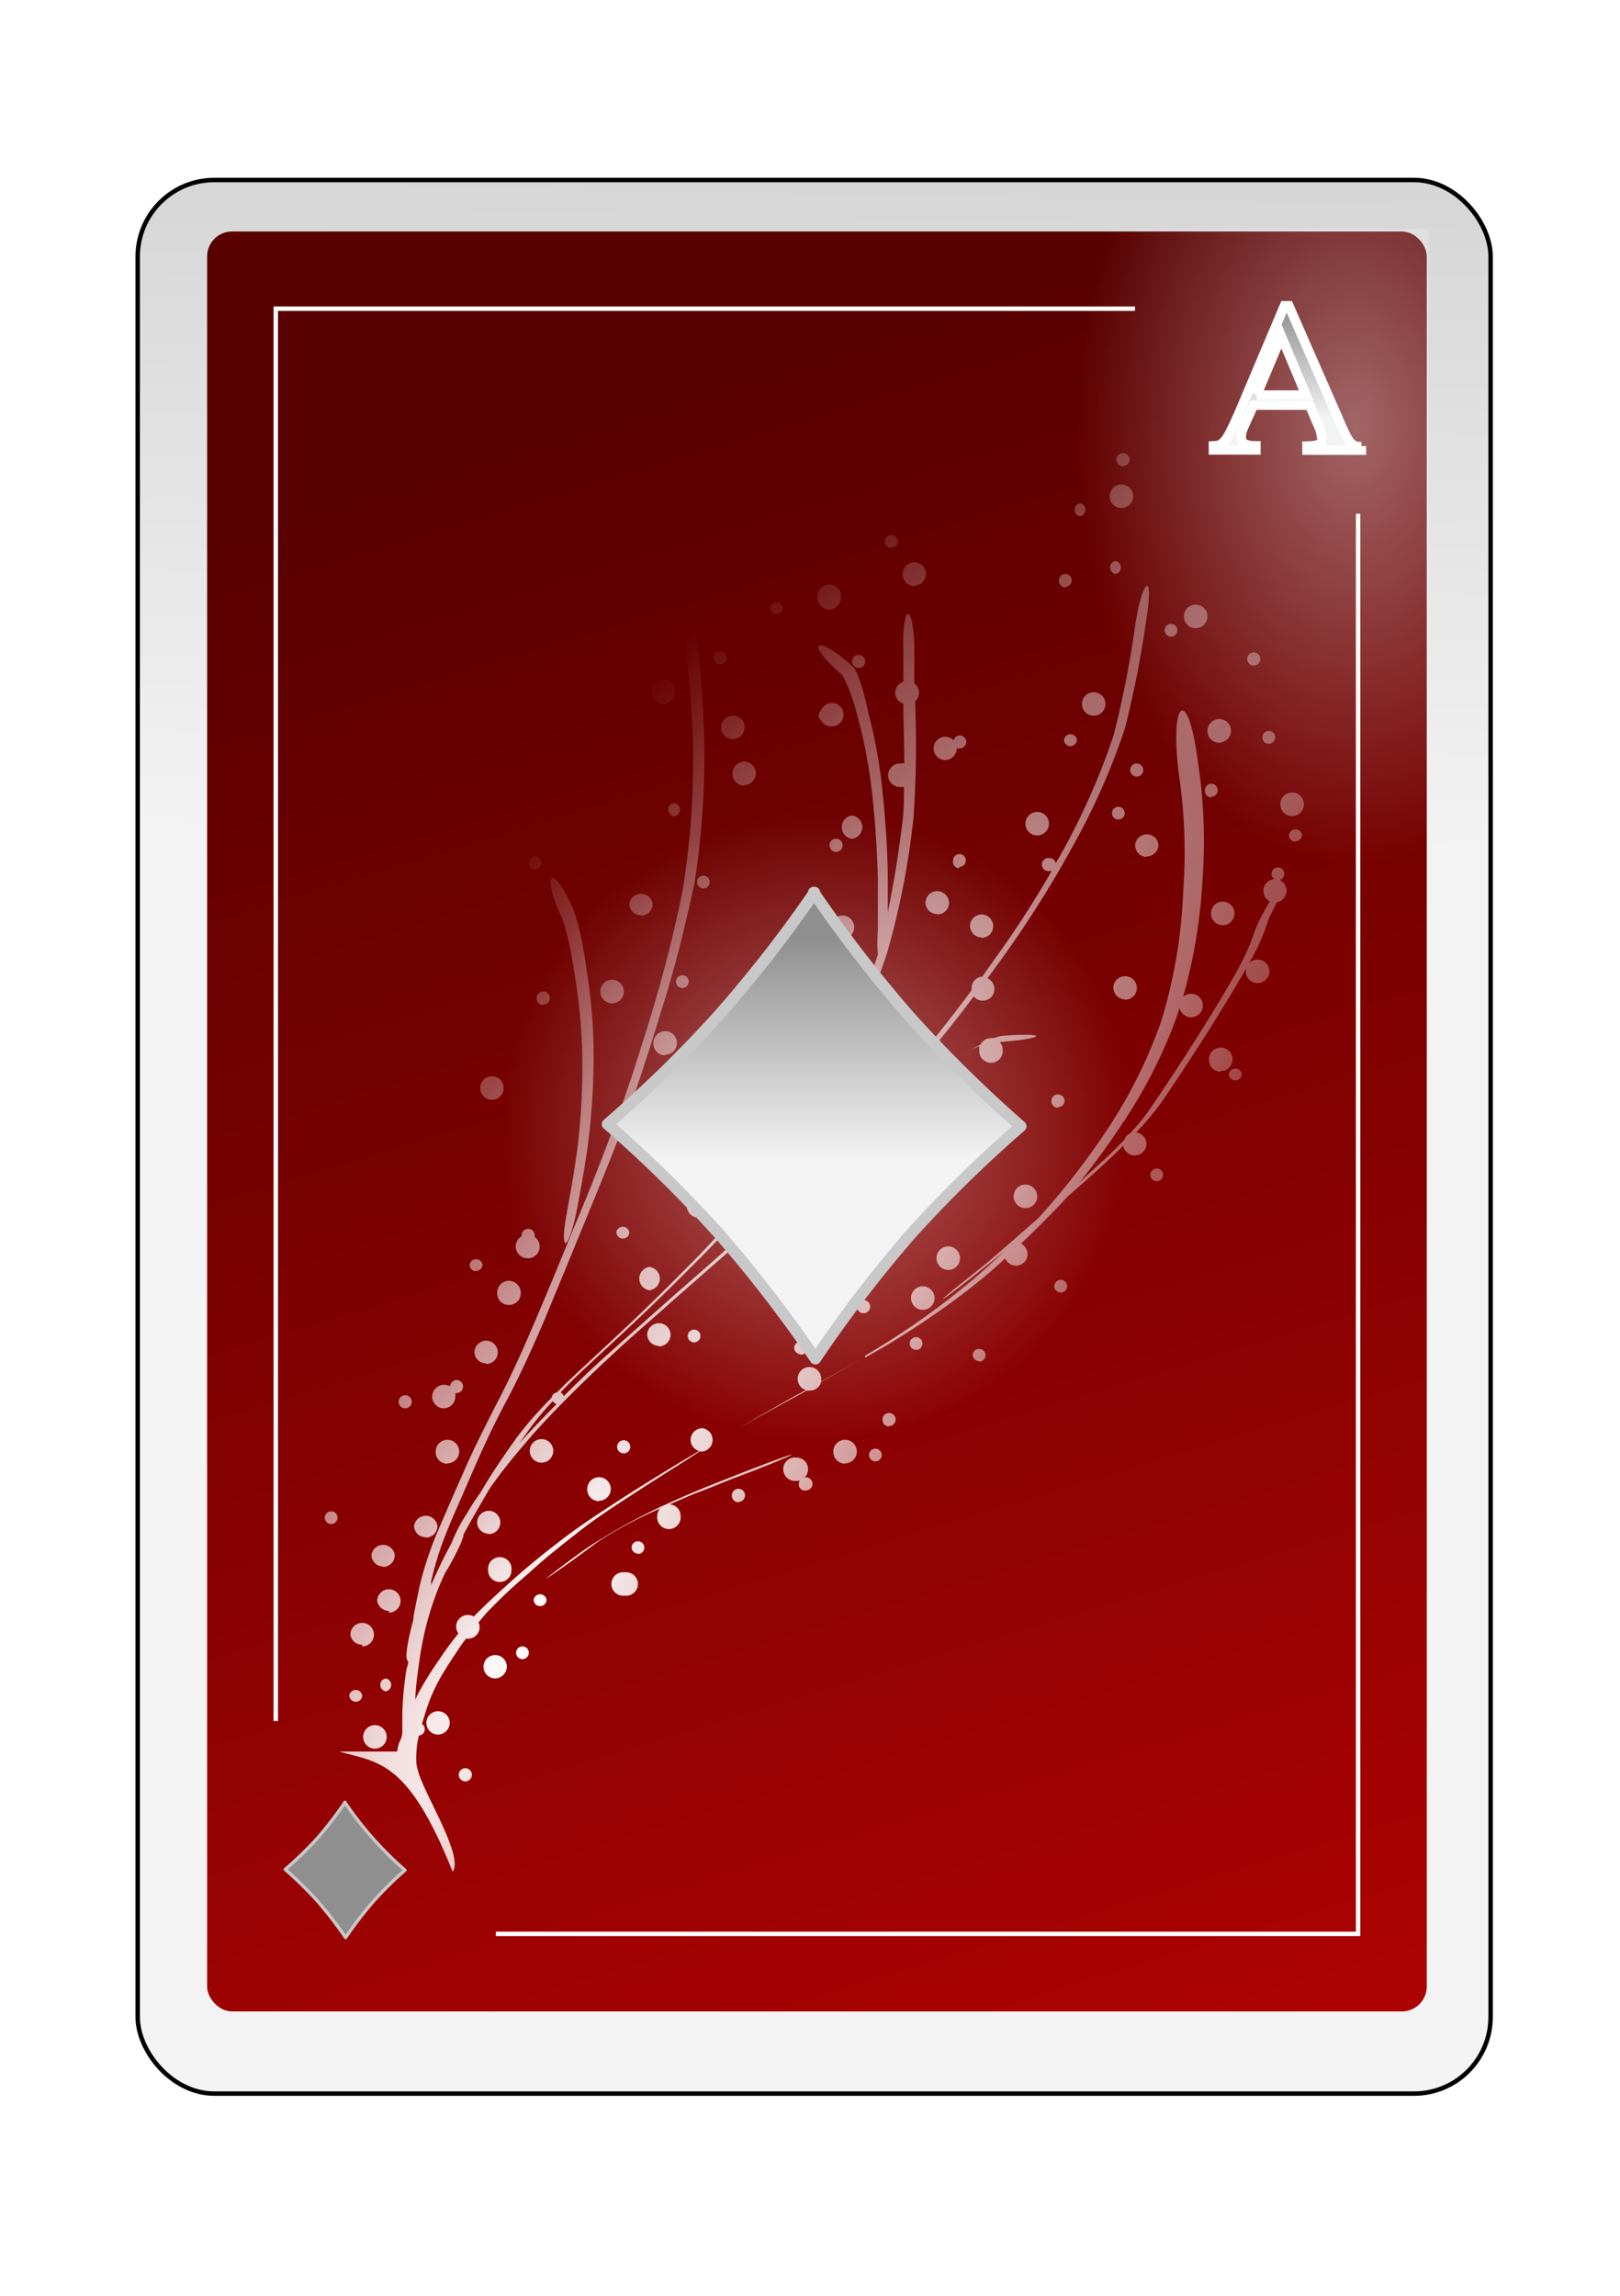 <?xml version="1.0" encoding="UTF-8" standalone="no"?>
<svg
   id="svg2"
   viewBox="0 0 84 119"
   version="1.1"
   sodipodi:docname="AD.svg"
   inkscape:version="1.3.2 (091e20e, 2023-11-25, custom)"
   xmlns:inkscape="http://www.inkscape.org/namespaces/inkscape"
   xmlns:sodipodi="http://sodipodi.sourceforge.net/DTD/sodipodi-0.dtd"
   xmlns:xlink="http://www.w3.org/1999/xlink"
   xmlns="http://www.w3.org/2000/svg"
   xmlns:svg="http://www.w3.org/2000/svg">
  <sodipodi:namedview
     id="namedview6"
     pagecolor="#ffffff"
     bordercolor="#000000"
     borderopacity="0.25"
     inkscape:showpageshadow="2"
     inkscape:pageopacity="0.0"
     inkscape:pagecheckerboard="0"
     inkscape:deskcolor="#d1d1d1"
     inkscape:zoom="15.285714"
     inkscape:cx="41.96729"
     inkscape:cy="59.5"
     inkscape:window-width="3840"
     inkscape:window-height="2054"
     inkscape:window-x="-11"
     inkscape:window-y="-11"
     inkscape:window-maximized="1"
     inkscape:current-layer="svg2" />
  <defs
     id="defs6">
    <style
       id="style1">
      .cls-1 {
        filter: url(#filter63625-2);
      }

      .cls-2 {
        stroke: #000;
        fill: url(#linear-gradient);
      }

      .cls-2, .cls-6 {
        stroke-miterlimit: 10;
        stroke-width: 0.23px;
      }

      .cls-3 {
        fill: url(#linear-gradient-2);
      }

      .cls-4 {
        opacity: 0.47;
        fill: url(#radial-gradient);
      }

      .cls-10, .cls-4, .cls-5 {
        isolation: isolate;
      }

      .cls-5 {
        opacity: 0.4;
        fill: url(#radial-gradient-2);
      }

      .cls-6 {
        fill: none;
      }

      .cls-6, .cls-8 {
        stroke: #fff;
      }

      .cls-11, .cls-7 {
        stroke: #c8c8c8;
        stroke-linejoin: round;
      }

      .cls-7 {
        stroke-width: 0.17px;
        fill: url(#linear-gradient-3);
      }

      .cls-8 {
        stroke-width: 0.49px;
        fill: url(#linear-gradient-4);
      }

      .cls-9 {
        fill: url(#radial-gradient-3);
      }

      .cls-10 {
        opacity: 0.4;
        fill: url(#radial-gradient-4);
      }

      .cls-11 {
        stroke-width: 0.59px;
        fill: url(#linear-gradient-5);
      }
    </style>
    <filter
       id="filter63625-2"
       name="filter63625-2"
       x="-0.129"
       y="-0.091"
       width="1.257"
       height="1.182">
      <feGaussianBlur
         result="feGaussianBlur63627-6"
         stdDeviation="3.76"
         id="feGaussianBlur1" />
    </filter>
    <linearGradient
       id="linear-gradient"
       x1="-1329.74"
       y1="-2391.37"
       x2="-1320.25"
       y2="-1876.86"
       gradientTransform="matrix(0.23, 0, 0, -0.23, 343.45, -506.28)"
       gradientUnits="userSpaceOnUse">
      <stop
         offset="0"
         stop-color="#f3f3f3"
         id="stop1" />
      <stop
         offset="1"
         stop-color="#8f8f8f"
         id="stop2" />
    </linearGradient>
    <linearGradient
       id="linear-gradient-2"
       x1="-1742.48"
       y1="-2162.13"
       x2="-1610.19"
       y2="-2599.84"
       gradientTransform="matrix(0.24, 0, 0, -0.24, 445.09, -495.61)"
       gradientUnits="userSpaceOnUse">
      <stop
         offset="0"
         stop-color="#590000"
         id="stop3" />
      <stop
         offset="1"
         stop-color="#bf0303"
         id="stop4" />
    </linearGradient>
    <radialGradient
       id="radial-gradient"
       cx="2557.73"
       cy="6257.49"
       r="58.68"
       gradientTransform="matrix(-0.23, 0, 0, 0.21, 594.56, -1195.61)"
       gradientUnits="userSpaceOnUse">
      <stop
         offset="0"
         stop-color="#fff"
         id="stop5" />
      <stop
         offset="1"
         stop-color="#fff"
         stop-opacity="0"
         id="stop6" />
    </radialGradient>
    <radialGradient
       id="radial-gradient-2"
       cx="-1312.11"
       cy="-1356.73"
       r="63.15"
       gradientTransform="matrix(0.23, 0, 0, -0.36, 372.07, -466.38)"
       xlink:href="#radial-gradient" />
    <linearGradient
       id="linear-gradient-3"
       x1="-8707.91"
       y1="-12838.47"
       x2="-8707.91"
       y2="-12781.33"
       gradientTransform="matrix(0.06, 0, 0, -0.06, 509.01, -651.2)"
       xlink:href="#linear-gradient" />
    <linearGradient
       id="linear-gradient-4"
       x1="198.33"
       y1="749.8"
       x2="198.33"
       y2="755.61"
       gradientTransform="matrix(1, 0, 0, -1, -131.57, 771.49)"
       xlink:href="#linear-gradient" />
    <radialGradient
       id="radial-gradient-3"
       cx="719.91"
       cy="1201.62"
       r="25.37"
       gradientTransform="matrix(0.83, 0.56, 2.15, -3.16, -3153.55, 3478.38)"
       xlink:href="#radial-gradient" />
    <radialGradient
       id="radial-gradient-4"
       cx="124.67"
       cy="-95.59"
       r="26.74"
       gradientTransform="matrix(0.61, 0, 0, -0.61, -33.72, 0.15)"
       xlink:href="#radial-gradient" />
    <linearGradient
       id="linear-gradient-5"
       x1="-2599.16"
       y1="-3057.84"
       x2="-2599.16"
       y2="-3000.73"
       gradientTransform="matrix(0.19, 0, 0, -0.2, 547.21, -551.54)"
       xlink:href="#linear-gradient" />
  </defs>
  <title
     id="title6">Ace of Diamonds</title>
  <g
     id="_1_diamond"
     data-name="1_diamond">
    <g
       id="use70721">
      <g
         id="g65535">
        <rect
           id="rect65539"
           class="cls-2"
           x="7.14"
           y="9.33"
           width="70.15"
           height="99.19"
           rx="3.97"
           ry="3.97" />
        <rect
           id="rect65541"
           class="cls-3"
           x="10.74"
           y="12"
           width="63.24"
           height="92.26"
           rx="1.29"
           ry="1.29" />
        <rect
           id="rect65543"
           class="cls-4"
           x="10.84"
           y="79.85"
           width="26.55"
           height="24.28"
           rx="1.04"
           ry="1.04" />
        <rect
           id="rect65545"
           class="cls-5"
           x="44.8"
           y="11.87"
           width="29.28"
           height="45.27" />
        <path
           id="path65547"
           class="cls-6"
           d="M25.71,100.24H70.42V26.63M58.85,16H14.3V89.21" />
      </g>
    </g>
    <g
       id="use74178">
      <path
         id="path74110"
         class="cls-7"
         d="M17.88,93.42A18.28,18.28,0,0,0,21,96.94a18.14,18.14,0,0,0-1.65,1.63,19.76,19.76,0,0,0-1.43,1.86,20.23,20.23,0,0,0-1.45-1.88,19.58,19.58,0,0,0-1.68-1.65,19.07,19.07,0,0,0,1.67-1.62,19.76,19.76,0,0,0,1.43-1.86Z" />
    </g>
    <g
       id="use7055">
      <path
         id="text6966"
         class="cls-8"
         d="M70.59,23.15c-.49,0-.61-.14-1-1l-2.76-6.3h-.23l-2.3,5.44c-.71,1.62-.85,1.8-1.38,1.82v.21h2.2v-.21c-.53,0-.76-.14-.76-.45a1.44,1.44,0,0,1,.09-.44L65,21h2.91L68.33,22a2,2,0,0,1,.21.75c0,.27-.19.36-.77.37v.21h2.82v-.21m-5.43-2.64,1.28-3.05,1.28,3.05H65.16" />
    </g>
    <path
       id="path4071"
       class="cls-9"
       d="M23.49,97c.53-.9-1.57-4.1-1.84-5.3a1.7,1.7,0,0,1-.06-.31,4.55,4.55,0,0,1,0-.52,4.64,4.64,0,0,1,.13-.91.33.33,0,0,0,.16-.6l.21-.69a9.11,9.11,0,0,1,.6-1.44c.32-.61.71-1.18,1.09-1.76.12-.18.25-.36.38-.53h.1a.6.6,0,0,0,.61-.6.5.5,0,0,0-.06-.24c.15-.18.3-.37.46-.54a27.32,27.32,0,0,1,2.13-2c.81-.75,1.67-1.43,2.53-2.1,1-.8,2.12-1.51,3.21-2.22s2.08-1.31,3.13-2l.15,0a.61.61,0,0,0,0-1.21.61.61,0,0,0-.61.6.6.6,0,0,0,.44.58l-.29.17c-1.29.77-2.56,1.55-3.82,2.36-1.09.71-2.19,1.42-3.22,2.23-.87.67-1.72,1.36-2.53,2.1-.62.56-1.24,1.12-1.82,1.72a.65.65,0,0,0-.31-.08.61.61,0,0,0-.61.6.62.62,0,0,0,.12.36,16.5,16.5,0,0,0-1,1.36,17.75,17.75,0,0,0-1.09,1.76,2.92,2.92,0,0,0-.14.31c0-.61.1-1.22.18-1.83a16.57,16.57,0,0,1,.52-2.52,15.31,15.31,0,0,1,.83-2.2A13,13,0,0,0,23.89,80c.05-.12.09-.25.14-.37a.36.36,0,0,1,0-.09c.43-.79.88-1.56,1.33-2.33l.09-.14.51-.7c.5-.64,1-1.25,1.54-1.87.68-.78,1.4-1.52,2.13-2.25s1.67-1.62,2.53-2.41,1.87-1.65,2.8-2.49l3-2.63c1.12-1,2.21-2,3.28-3,.58-.55,1.14-1.1,1.7-1.65a10.71,10.71,0,0,0,1.68-1.33c1.11-.94,2.23-1.86,3.39-2.74a15.89,15.89,0,0,1,2.27-1.56l.5-.22a.52.52,0,0,0,0,.18.61.61,0,1,0,1.21,0,.59.59,0,0,0-.15-.39c2.23-.16,2.69-.49.27-.33a1.82,1.82,0,0,0-.57.13h-.16a.59.59,0,0,0-.53.33,21.16,21.16,0,0,0-3.41,2.21c-1.15.87-2.27,1.8-3.37,2.74-.46.39-.76.66-.94.83l1.72-1.73c1.25-1.26,2.43-2.58,3.58-3.93.71-.85,1.4-1.73,2.06-2.61a.62.62,0,0,0,.47.22.6.6,0,0,0,.6-.61.6.6,0,0,0-.36-.55c.3-.41.6-.81.89-1.22A56.29,56.29,0,0,0,55.55,44a35.88,35.88,0,0,0,2.78-6.24,54,54,0,0,0,1.13-5.8c.37-2.33-.21-2-.58.34a53.82,53.82,0,0,1-1.13,5.79A35.92,35.92,0,0,1,55,44.3c-.08.15-.17.29-.26.44a.32.32,0,0,0-.32-.26.34.34,0,1,0,0,.67l.11,0a52.87,52.87,0,0,1-3,4.63l-.6.84a.6.6,0,0,0-.55.59.5.5,0,0,0,0,.12c-.82,1.1-1.65,2.17-2.53,3.22-1.15,1.35-2.32,2.67-3.57,3.93S41.9,60.85,40.68,62s-2.17,2-3.29,3-2,1.75-3,2.64-1.87,1.66-2.8,2.49S30,71.6,29.23,72.37a.35.35,0,0,0-.16-.2c.3-.31.6-.61.91-.91,1-.94,2-1.85,3-2.8,1.18-1.11,2.33-2.25,3.47-3.4a39.09,39.09,0,0,0,3.62-4.2,47.71,47.71,0,0,0,3.29-5.4,35.94,35.94,0,0,0,2.65-6.11,41.51,41.51,0,0,0,1.36-7,54.93,54.93,0,0,0,.08-6,.61.61,0,0,0,.2-.45.6.6,0,0,0-.24-.48c0-.25,0-.49,0-.74,0-.42,0-.83,0-1.25-.09-2.35-.66-2-.57.33,0,.42,0,.83,0,1.25,0,.11,0,.22,0,.33a.59.59,0,0,0,0,1.13c0,1,.05,2.07.05,3.11a.59.59,0,0,0-.23,0,.6.6,0,0,0-.61.6.61.61,0,0,0,.61.61.78.78,0,0,0,.21,0c0,.66,0,1.34-.1,2-.19,1.51-.42,3-.74,4.51,0-.71,0-1.42,0-2.13a49.81,49.81,0,0,0-.37-5,26.23,26.23,0,0,0-.68-3.4A10.84,10.84,0,0,0,44.48,35a1.56,1.56,0,0,0-.26-.45c-1.91-1.71-2.55-1.32-.63.37.14.11.18.29.27.43A9.86,9.86,0,0,1,44.43,37a26.14,26.14,0,0,1,.7,3.39c.22,1.68.33,3.36.39,5.05,0,.93,0,1.87,0,2.81a7,7,0,0,0,0,1.22,1.55,1.55,0,0,0-.07.23c-.39,1.15-.82,2.28-1.31,3.39a.61.61,0,1,0-.52.91l.12,0c-.3.62-.61,1.23-.94,1.83a46.5,46.5,0,0,1-3.3,5.41,39.09,39.09,0,0,1-3.62,4.2c-1.14,1.15-2.29,2.3-3.48,3.41-1,.94-2,1.86-3,2.8l-.52.52a.34.34,0,0,0-.28.28,19.78,19.78,0,0,0-1.76,2c-.67.94-1.33,1.89-1.91,2.89-.21.3-.42.6-.61.92s-.41.65-.58,1a6.43,6.43,0,0,0-.32.71v0c-.16.3-.33.61-.48.92s-.4.84-.58,1.26a1.55,1.55,0,0,1,0-.21,18.09,18.09,0,0,1,.5-1.74c.24-.68.52-1.34.81-2l1.06-2.43c.49-1.1,1-2.17,1.57-3.23.69-1.31,1.3-2.66,1.88-4,.69-1.66,1.37-3.32,2.06-5s1.41-3.43,2.07-5.16a.33.33,0,0,0,.25-.32.32.32,0,0,0-.06-.2c.65-1.82,1.24-3.66,1.8-5.51C35,50.2,35.52,48,36,45.83a42.61,42.61,0,0,0,.51-7.74c-.08-2.63-.38-5.25-.7-7.87-.2-1.57-.44-3.14-.68-4.71a5.23,5.23,0,0,0-.36-1.39.71.71,0,0,0,.2,0,.61.61,0,0,0,.6-.61.61.61,0,0,0-1.21,0,.63.63,0,0,0,.17.42,3.7,3.7,0,0,0,0,1.88c.11.69.21,1.39.32,2.08a.38.38,0,0,0-.24-.08.33.33,0,1,0,0,.66.34.34,0,0,0,.3-.18q.16,1.11.3,2.22c0,.19.05.38.07.57a.6.6,0,0,0-.27-.07.61.61,0,1,0,.39,1.06c.25,2.1.46,4.2.53,6.31a42.8,42.8,0,0,1-.53,7.75c-.44,2.2-1,4.37-1.65,6.52-.52,1.7-1.06,3.4-1.66,5.08a.31.31,0,0,0-.16.29.25.25,0,0,0,0,.12l-.13.34q-1,2.7-2.13,5.36-1,2.48-2.08,5c-.58,1.35-1.19,2.7-1.88,4-.54,1.07-1.09,2.14-1.57,3.23-.36.81-.72,1.63-1.07,2.44s-.58,1.33-.81,2a16.61,16.61,0,0,0-.51,1.74c-.1.49-.21,1-.3,1.49,0,.22-.08.43-.13.65-.26,1.06-.29,1.6-.19,1.68s-.05.36-.07.55a18.73,18.73,0,0,0-.2,2.13c0,.33,0,.66,0,1s-.15.49-.21.74l-.06.3h-3c2,.58,3.55.41,5.86,6.18Zm.58-4.67a.34.34,0,1,0,0-.67.34.34,0,0,0,0,.67Zm-4.63-1.69a.61.61,0,0,0,.61-.61.61.61,0,1,0-.61.61Zm3.27-.73a.62.62,0,0,0,.61-.61.61.61,0,0,0-.61-.6.6.6,0,0,0-.6.6A.6.6,0,0,0,22.71,89.91Zm-4.26-1.7a.33.33,0,0,0,.33-.33.34.34,0,0,0-.67,0A.34.34,0,0,0,18.45,88.21ZM20,87.67A.34.34,0,0,0,20,87a.34.34,0,0,0,0,.67ZM25.67,87a.62.62,0,0,0,.61-.61.6.6,0,0,0-.61-.6.6.6,0,0,0-.6.6A.61.61,0,0,0,25.67,87Zm1.42-1a.33.33,0,0,0,0-.66.33.33,0,0,0,0,.66Zm-8.31-.66a.61.61,0,1,0-.61-.6A.6.6,0,0,0,18.78,85.25Zm1.39-1.75a.61.61,0,0,0,.6-.61.6.6,0,0,0-.6-.6.6.6,0,0,0-.61.6A.62.62,0,0,0,20.17,83.5ZM28,83.25a.33.33,0,0,0,.34-.33.34.34,0,0,0-.67,0A.33.33,0,0,0,28,83.25Zm4.39-.54a.61.61,0,1,0,0-1.21.61.61,0,1,0,0,1.21ZM25.92,82a.6.6,0,0,0,.6-.6.61.61,0,1,0-1.21,0A.6.6,0,0,0,25.92,82Zm2.37-.15s.71-.46,1.82-1.28c.48-.35.94-.71,1.44-1a22.34,22.34,0,0,1,2.21-1.17l.47-.21a.58.58,0,0,0-.15.38.61.61,0,1,0,1.21,0,.59.59,0,0,0-.57-.59c.53-.23,1.06-.47,1.6-.67s1.21-.49,1.82-.72l.77-.29c2.39-.92,3-1.28.63-.37l-.79.3-1.82.72c-.86.34-1.72.72-2.56,1.1A31.44,31.44,0,0,0,31,79.88c-.51.3-1,.67-1.45,1-.86.64-1.23.93-1.21.93Zm-8.42-.63a.61.61,0,0,0,.6-.61.61.61,0,0,0-1.21,0A.61.61,0,0,0,19.87,81.2Zm13.21-.67a.33.33,0,1,0-.33-.33A.33.33,0,0,0,33.08,80.53Zm-11-.85a.6.6,0,0,0,.6-.6.61.61,0,0,0-1.21,0A.6.6,0,0,0,22.11,79.68Zm3.26-.18a.6.6,0,0,0,.6-.6.6.6,0,0,0-.6-.61.61.61,0,0,0-.6.61A.6.6,0,0,0,25.37,79.5ZM17.17,79a.33.33,0,0,0,.33-.33.32.32,0,0,0-.33-.33.33.33,0,0,0-.33.33A.33.33,0,0,0,17.17,79Zm21.11-1.15a.34.34,0,1,0-.33-.33A.34.34,0,0,0,38.28,77.87Zm-7.22-.06a.61.61,0,1,0-.61-.61A.6.6,0,0,0,31.06,77.81Zm10.67-.54a.34.34,0,1,0,0-.67h0a.63.63,0,0,0,.17-.42.6.6,0,0,0-.6-.61.61.61,0,1,0,0,1.21l.17,0a.33.33,0,0,0,.28.51Zm2.09-1.4a.61.61,0,1,0-.61-.6A.61.61,0,0,0,43.82,75.87Zm-20.62,0a.61.61,0,1,0-.61-.6A.6.6,0,0,0,23.2,75.87ZM28,75.81a.61.61,0,1,0,0-1.21.61.61,0,0,0,0,1.21Zm17.39-.06a.33.33,0,1,0-.33-.33A.33.33,0,0,0,45.36,75.75Zm-13-.42A.34.34,0,1,0,32,75,.33.33,0,0,0,32.36,75.33Zm-5.54-.4.6-.85a15.24,15.24,0,0,1,1.21-1.45.38.38,0,0,0,.2.15c-.65.66-1.3,1.32-1.9,2l-.11.12ZM38.33,74l2-1.1,1.5-.82.17,0a.61.61,0,0,0,.58-.45l2.07-1.18-2.07,1.16a.51.51,0,0,0,0-.13.61.61,0,1,0-.8.57c-.16.09-.35.2-.48.26L38.33,74Zm7.76-.08a.34.34,0,1,0-.33-.34A.34.34,0,0,0,46.09,73.94ZM23,73a.61.61,0,0,0,.61-.61.58.58,0,0,0,0-.18h.07a.34.34,0,0,0,.33-.34.34.34,0,0,0-.33-.34.35.35,0,0,0-.34.33.61.61,0,0,0-.3-.08A.61.61,0,0,0,23,73ZM21,73a.34.34,0,1,0-.33-.33A.34.34,0,0,0,21,73Zm4.21-2.3a.6.6,0,0,0,.6-.6.61.61,0,0,0-.6-.61.62.62,0,0,0-.61.61A.61.61,0,0,0,25.19,70.67Zm25.56-.12a.33.33,0,0,0,.33-.33.33.33,0,0,0-.33-.33.32.32,0,0,0-.33.33A.33.33,0,0,0,50.75,70.55Zm-5.91-.21.91-.52a44.11,44.11,0,0,0,4.35-2.93c.7-.54,1.39-1.11,2-1.7a.6.6,0,0,0,1.16-.2.62.62,0,0,0-.34-.56c.48-.45.94-.9,1.4-1.37s.67-.69,1-1.05l0,0c1-.88,2-1.75,2.9-2.65l0,0a.61.61,0,0,0,1.21-.09.61.61,0,0,0-.54-.6,13.4,13.4,0,0,0,1.51-1.85c.57-.84,1.13-1.69,1.68-2.54s1.08-1.71,1.61-2.57c.3-.51.6-1,.89-1.52,0,0,0,.08,0,.12a.61.61,0,1,0,.6-.6.63.63,0,0,0-.42.17c.08-.15.17-.29.24-.44a10.83,10.83,0,0,0,.63-1.44,5.37,5.37,0,0,1,.21-.56c.14-.27.25-.51.35-.7a.61.61,0,0,0,.5-.6.62.62,0,0,0-.36-.56.31.31,0,0,0,.24-.31.33.33,0,0,0-.33-.34.34.34,0,0,0-.33.34.33.33,0,0,0,.15.27.61.61,0,0,0-.24,1.15c-.17.29-.37.65-.6,1.11a5.42,5.42,0,0,0-.22.56,10.59,10.59,0,0,1-.61,1.43c-.4.78-.85,1.52-1.3,2.27s-1.06,1.72-1.61,2.57-1.11,1.7-1.68,2.54a11,11,0,0,1-1.24,1.56.59.59,0,0,0-.29.33l-.68.69c-.55.52-1.1,1-1.66,1.53.78-.95,1.5-1.95,2.2-3a25.37,25.37,0,0,0,2.92-5.76l.09-.31a.62.62,0,0,0,.6.49.61.61,0,0,0,0-1.22.65.65,0,0,0-.41.16,27.91,27.91,0,0,0,1-6,27.45,27.45,0,0,0-.24-6.21c-.5-3.85-1.45-3.31-1,.54a27.57,27.57,0,0,1,.24,6.22A26.15,26.15,0,0,1,60.19,53a25.17,25.17,0,0,1-2.92,5.76,37.16,37.16,0,0,1-3.43,4.38c-.72.63-1.44,1.27-2.17,1.89-.52.47-1.08.89-1.62,1.33-1.91,1.52-1.31,1.17.6-.35.49-.4,1-.78,1.48-1.2v0a36.9,36.9,0,0,1-3,2.58,40.92,40.92,0,0,1-4.27,2.88Zm-3.35-.15a.34.34,0,1,0-.33-.33A.34.34,0,0,0,41.49,70.19Zm6.06-.25a.33.33,0,0,0,.26-.33.33.33,0,0,0-.33-.33.33.33,0,0,0,0,.66A.16.16,0,0,0,47.55,69.94Zm-13.41-.18a.61.61,0,0,0,.61-.6.6.6,0,0,0-.61-.6.6.6,0,0,0-.6.6A.6.6,0,0,0,34.14,69.76ZM36,69.58a.33.33,0,1,0-.34-.33A.33.33,0,0,0,36,69.58Zm8.77-1.51a.34.34,0,1,0-.33-.33A.33.33,0,0,0,44.76,68.07Zm3-.18a.61.61,0,1,0,0-1.21.61.61,0,0,0,0,1.21ZM26.4,67.64A.6.6,0,0,0,27,67a.62.62,0,0,0-.61-.61.61.61,0,0,0-.61.61A.6.6,0,0,0,26.4,67.64ZM55,67a.33.33,0,1,0-.33-.33A.33.33,0,0,0,55,67Zm-21.32-.12a.61.61,0,0,0,0-1.21.61.61,0,0,0,0,1.21Zm-9-1a.34.34,0,0,0,.34-.33.34.34,0,0,0-.67,0A.33.33,0,0,0,24.67,65.89Zm24.41-.06a.61.61,0,1,0,0-1.21.61.61,0,0,0,0,1.21Zm-21.71-.6a.6.6,0,0,0,.6-.61.61.61,0,0,0-.26-.5.27.27,0,0,0,0-.13.34.34,0,0,0-.67,0,.3.3,0,0,0,0,.1.61.61,0,0,0,.29,1.14Zm13.06-.55a.6.6,0,0,0,.6-.6.6.6,0,0,0-.6-.61.61.61,0,0,0-.6.61A.6.6,0,0,0,40.43,64.68Zm-11.14-.22c.14,0,.42-.69.65-1.94s.47-2.54.61-3.82a36,36,0,0,0,.21-4.76,28.24,28.24,0,0,0-.34-3.55A23.89,23.89,0,0,0,30,48a7.25,7.25,0,0,0-.29-.9c-1-2.33-1.7-2-.62.36a7.11,7.11,0,0,1,.29.89c.2.78.33,1.58.45,2.37a27.92,27.92,0,0,1,.35,3.54A34.25,34.25,0,0,1,30,59c-.14,1.28-.37,2.55-.6,3.82-.21,1.1-.19,1.61-.07,1.6Zm12.93,0a.33.33,0,1,0-.34-.33A.33.33,0,0,0,42.22,64.44ZM32.3,64.2a.33.33,0,0,0,.33-.33.34.34,0,0,0-.67,0A.34.34,0,0,0,32.3,64.2Zm4-1.09a.61.61,0,0,0,0-1.21.61.61,0,1,0,0,1.21Zm16.88-.49a.6.6,0,0,0,.6-.6.61.61,0,1,0-.6.6Zm6.8-1.39a.33.33,0,1,0-.33-.33A.33.33,0,0,0,59.94,61.23ZM48.42,58.39a.61.61,0,1,0-.6-.6A.6.6,0,0,0,48.42,58.39Zm6.44-1a.34.34,0,0,0,.34-.33.34.34,0,0,0-.34-.33.33.33,0,0,0-.34.33A.34.34,0,0,0,54.86,57.42ZM25.43,57a.61.61,0,1,0,0-1.21.61.61,0,0,0,0,1.21Zm15.31-.24a.61.61,0,1,0-.61-.61A.6.6,0,0,0,40.74,56.76ZM64.05,56a.33.33,0,0,0,.34-.33.34.34,0,0,0-.67,0A.33.33,0,0,0,64.05,56Zm-.75-.48a.61.61,0,1,0-.61-.6A.6.6,0,0,0,63.3,55.55Zm-18.82-.18a.61.61,0,0,0,.61-.61.61.61,0,1,0-1.21,0A.6.6,0,0,0,44.48,55.37Zm-10-.67a.61.61,0,1,0-.6-.6A.6.6,0,0,0,34.5,54.7Zm-6.32-2.6a.34.34,0,1,0-.33-.34A.34.34,0,0,0,28.18,52.1ZM31.66,52a.61.61,0,1,0,0-1.21.61.61,0,0,0,0,1.21Zm26.67-.18a.61.61,0,1,0-.6-.61A.61.61,0,0,0,58.33,51.8Zm-22.95-.61a.33.33,0,1,0,0-.66.33.33,0,1,0,0,.66Zm8.38-2.54a.61.61,0,0,0,0-1.21.61.61,0,1,0,0,1.21Zm7.14-.06a.6.6,0,0,0,.6-.6.61.61,0,0,0-.6-.61.6.6,0,0,0-.6.61A.6.6,0,0,0,50.9,48.59Zm12.58-.66a.61.61,0,0,0,0-1.21.61.61,0,1,0,0,1.21Zm-30.24-.49a.6.6,0,0,0,.6-.6.61.61,0,0,0-1.21,0A.6.6,0,0,0,33.24,47.44Zm15.36-.06a.61.61,0,0,0,.61-.6.62.62,0,0,0-.61-.61.61.61,0,0,0-.61.61A.6.6,0,0,0,48.6,47.38ZM36.47,46.05a.33.33,0,1,0,0-.66.33.33,0,1,0,0,.66Zm-8.71-1a.33.33,0,1,0-.34-.33A.33.33,0,0,0,27.76,45.08Zm22-.12a.33.33,0,1,0-.34-.33A.33.33,0,0,0,49.72,45Zm9.7-.54a.61.61,0,0,0,.61-.61.61.61,0,0,0-1.21,0A.61.61,0,0,0,59.42,44.42Zm-16.05-.24a.34.34,0,0,0,0-.67.34.34,0,1,0,0,.67Zm23.77-.55a.33.33,0,0,0,.33-.33.34.34,0,0,0-.67,0A.33.33,0,0,0,67.14,43.63Zm-23-.12a.61.61,0,0,0,0-1.21.61.61,0,0,0,0,1.21Zm9.68-.18a.61.61,0,0,0,0-1.21.61.61,0,1,0,0,1.21ZM58,42.48a.33.33,0,1,0-.34-.33A.33.33,0,0,0,58,42.48Zm9-.18a.61.61,0,1,0-.61-.6A.6.6,0,0,0,67,42.3Zm-32,0a.34.34,0,0,0-.07-.67.34.34,0,0,0,0,.67Zm27.81-1a.33.33,0,0,0,.33-.34.34.34,0,0,0-.33-.34.34.34,0,0,0-.33.34A.34.34,0,0,0,62.78,41.34Zm-24.22-.61a.61.61,0,0,0,.6-.61.6.6,0,0,0-.6-.6.61.61,0,0,0-.61.6A.62.62,0,0,0,38.56,40.73ZM59,40.25a.34.34,0,0,0,0-.67.34.34,0,1,0,0,.67Zm-10-.85a.62.62,0,0,0,.61-.61s0,0,0,0a.41.41,0,0,0,.16,0,.33.33,0,0,0,.33-.33.33.33,0,0,0-.65-.09.63.63,0,0,0-.44-.18.6.6,0,0,0-.6.6.61.61,0,0,0,.6.61Zm6.51-.73a.33.33,0,0,0,.33-.33.34.34,0,0,0-.67,0A.34.34,0,0,0,55.59,38.67Zm10.28-.12a.33.33,0,0,0,.33-.33.32.32,0,0,0-.33-.33.33.33,0,0,0-.33.33A.33.33,0,0,0,65.87,38.55Zm-2.57-.06a.61.61,0,1,0-.61-.6A.6.6,0,0,0,63.3,38.49ZM38,38.31a.61.61,0,1,0-.61-.61A.6.6,0,0,0,38,38.31Zm5.14-.66a.61.61,0,0,0,.6-.61.6.6,0,0,0-.6-.6.61.61,0,0,0-.57.39.33.33,0,0,0,0,.51.59.59,0,0,0,.52.31ZM56.7,37.1a.61.61,0,1,0-.6-.61A.61.61,0,0,0,56.7,37.1Zm-22.32-.61a.6.6,0,0,0,.61-.6.61.61,0,1,0-1.21,0A.6.6,0,0,0,34.38,36.49Zm10.2-1.87a.34.34,0,0,0,0-.67.34.34,0,1,0,0,.67ZM65,34.5a.34.34,0,1,0-.33-.33A.33.33,0,0,0,65,34.5Zm-27.64-.06A.34.34,0,1,0,37,34.1.34.34,0,0,0,37.32,34.44ZM60.72,33a.33.33,0,1,0-.33-.33A.34.34,0,0,0,60.72,33ZM62,32.56a.61.61,0,1,0-.61-.61A.6.6,0,0,0,62,32.56Zm-21.75-.73a.33.33,0,0,0,.34-.33.34.34,0,0,0-.67,0A.33.33,0,0,0,40.28,31.83ZM43,31.59a.6.6,0,0,0,.6-.6.61.61,0,1,0-1.21,0A.6.6,0,0,0,43,31.59Zm-5.21-1a.6.6,0,0,0,.61-.6.6.6,0,0,0-.61-.6.61.61,0,0,0-.61.6A.6.6,0,0,0,37.83,30.62Zm17.45-.17a.34.34,0,0,0,.33-.34.33.33,0,0,0-.66,0A.34.34,0,0,0,55.28,30.45Zm-7.83-.07a.6.6,0,0,0,.6-.6.6.6,0,0,0-.6-.6.59.59,0,0,0-.6.6A.6.6,0,0,0,47.45,30.38Zm10.43-.6a.34.34,0,0,0,0-.67.34.34,0,0,0,0,.67ZM46.21,28.39a.33.33,0,0,0,.33-.33.33.33,0,1,0-.66,0A.33.33,0,0,0,46.21,28.39Zm-13-.18a.61.61,0,0,0,.61-.61.61.61,0,0,0-1.21,0A.61.61,0,0,0,33.23,28.21ZM56,26.76a.34.34,0,0,0,0-.67.34.34,0,0,0,0,.67Zm2.15-.43a.61.61,0,1,0-.61-.6A.6.6,0,0,0,58.16,26.33Zm-25.75-.91a.33.33,0,1,0-.33-.33A.34.34,0,0,0,32.41,25.42Zm25.77-1.26a.34.34,0,1,0,0-.67.34.34,0,0,0,0,.67Zm-16.63-.92a.33.33,0,0,0,.33-.33.33.33,0,1,0-.66,0A.33.33,0,0,0,41.55,23.24ZM33,21.61a.33.33,0,0,0,.33-.33A.32.32,0,0,0,33,21a.33.33,0,0,0-.33.33A.33.33,0,0,0,33,21.61Zm1.69-1.21a.33.33,0,1,0,0-.66.33.33,0,0,0,0,.66Z" />
    <g
       id="use4335">
      <g
         id="g74291">
        <path
           id="path74246"
           class="cls-10"
           d="M58.48,58.36A16.28,16.28,0,1,1,42.2,42.07,16.28,16.28,0,0,1,58.48,58.36Z" />
        <path
           id="path74271"
           class="cls-11"
           d="M42.19,46.26a68.55,68.55,0,0,0,5,6.46,67.53,67.53,0,0,0,5.74,5.66A65.65,65.65,0,0,0,47.2,64a66.55,66.55,0,0,0-4.92,6.43,69.2,69.2,0,0,0-5-6.48,66.6,66.6,0,0,0-5.78-5.68,65.9,65.9,0,0,0,5.73-5.6,66.63,66.63,0,0,0,5-6.41Z" />
      </g>
    </g>
  </g>
</svg>
